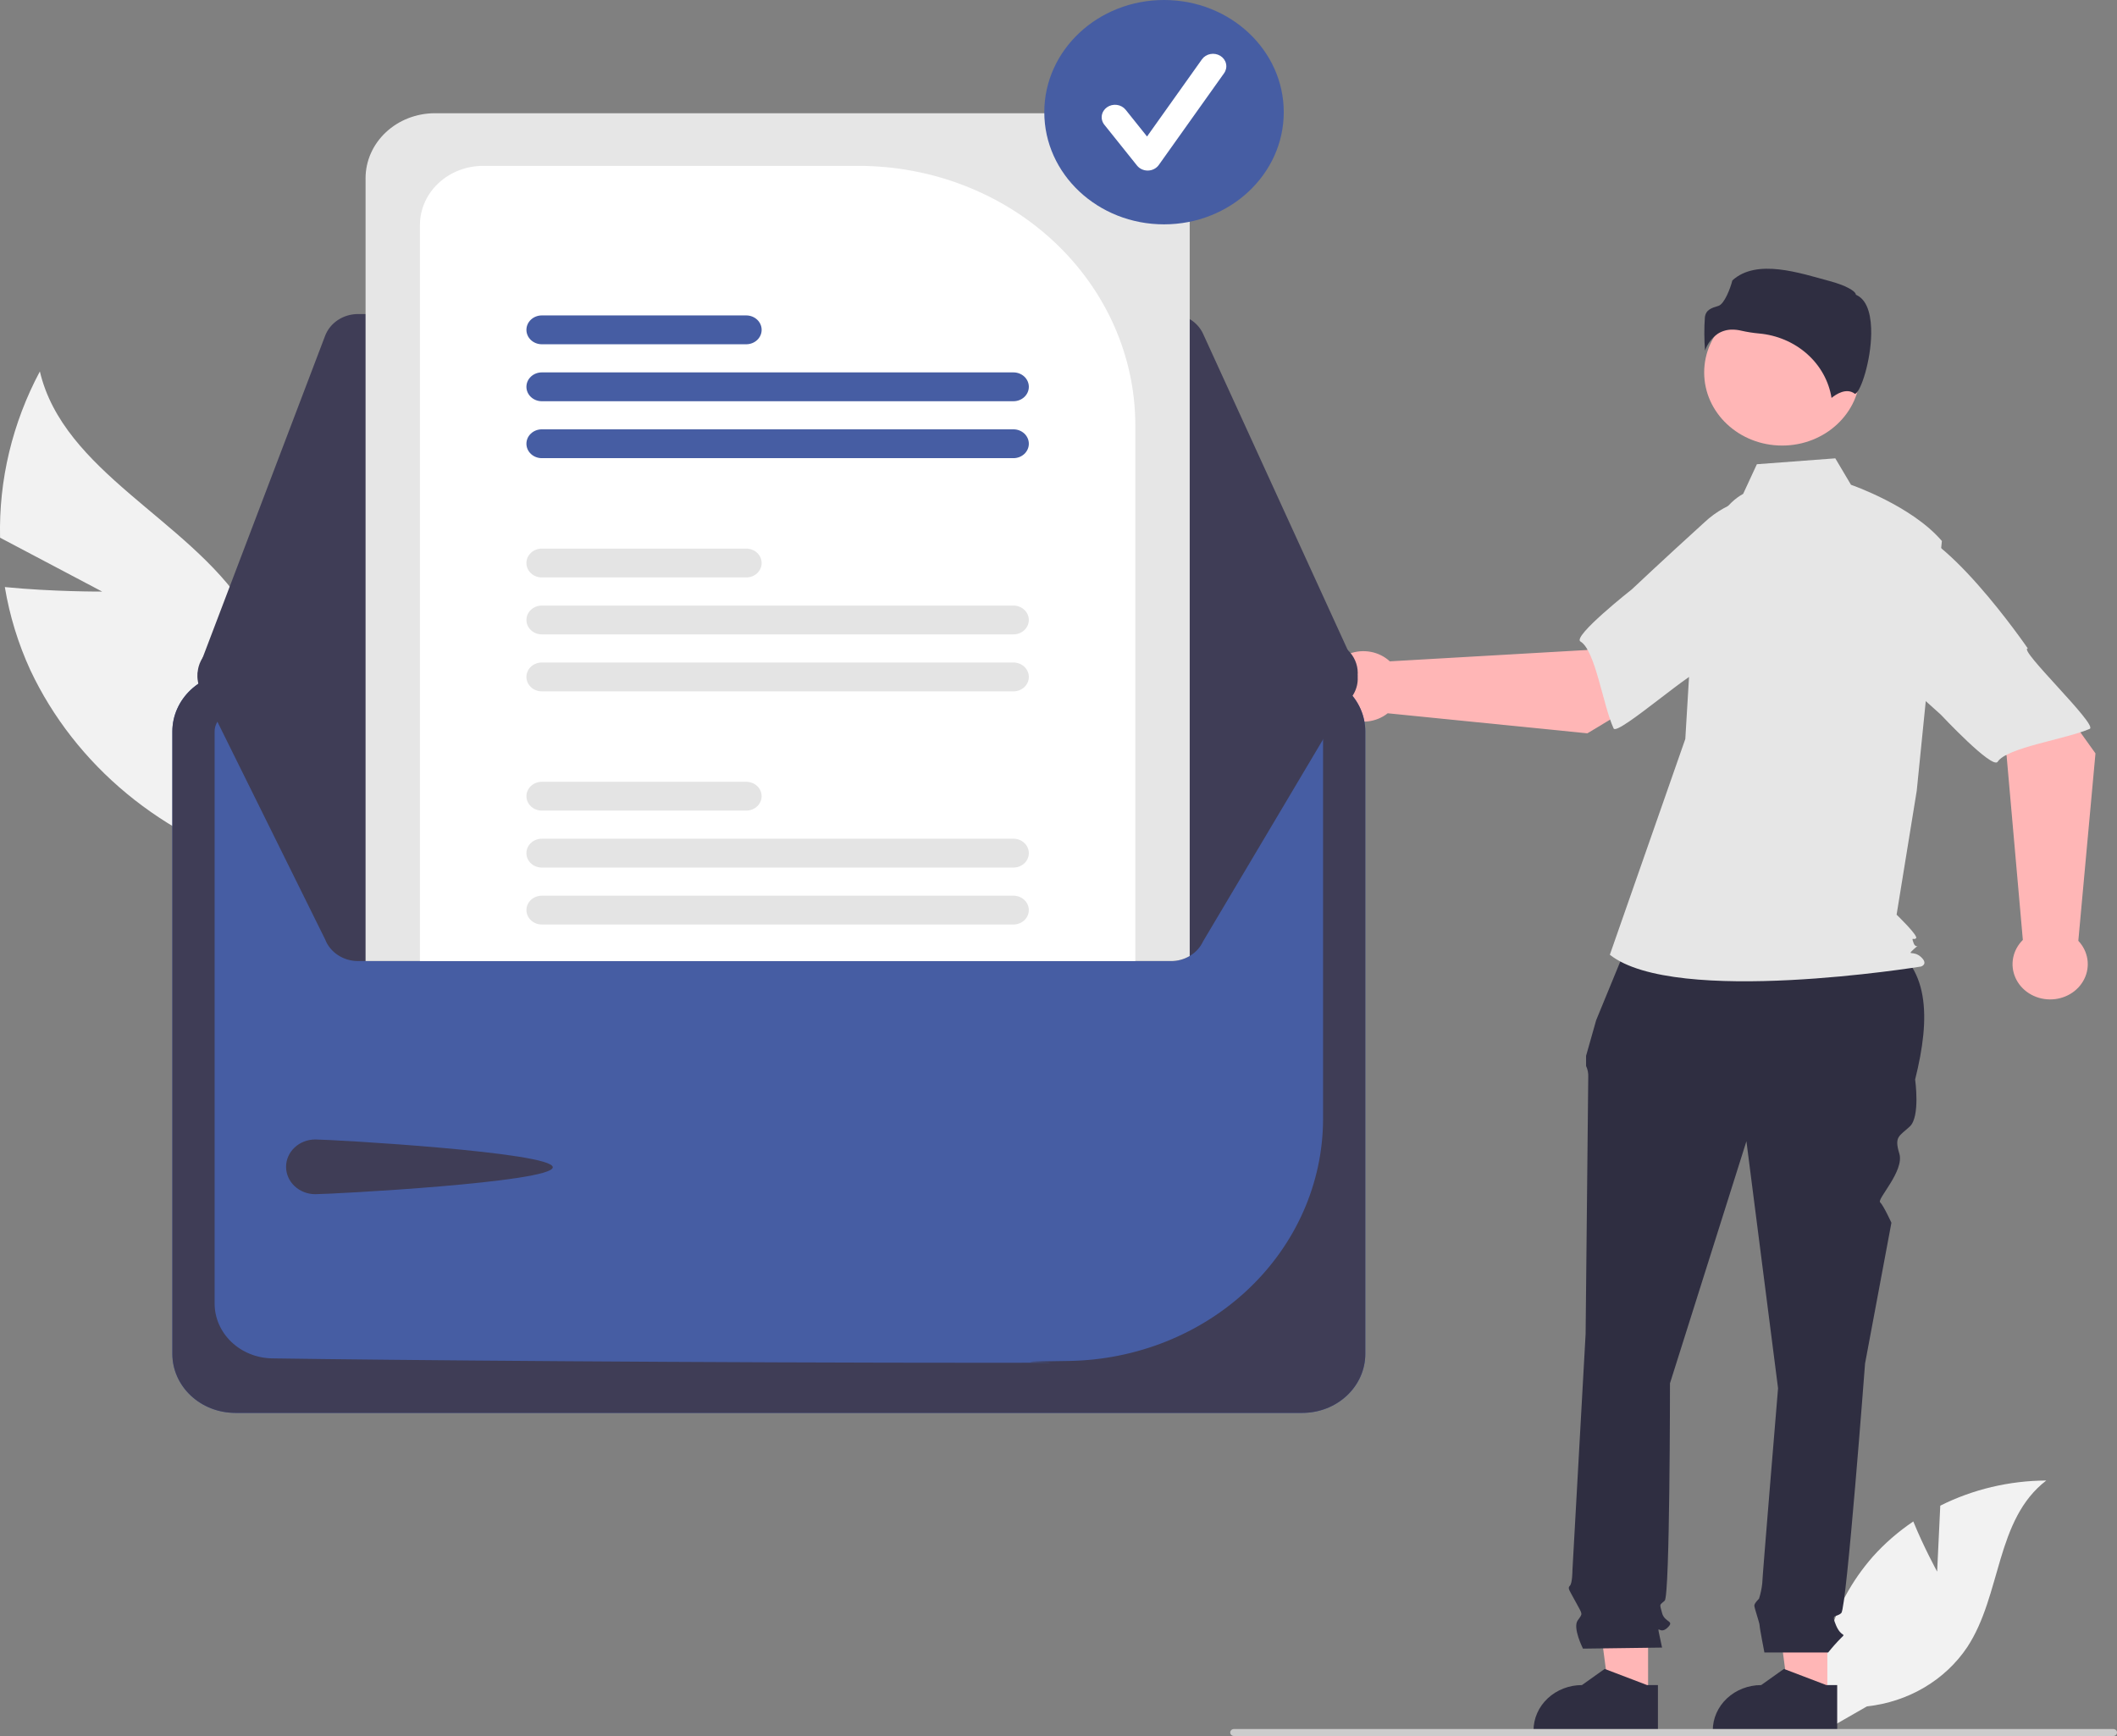 <svg width="250" height="205" viewBox="0 0 250 205" fill="none" xmlns="http://www.w3.org/2000/svg">
<rect x="0" y="0" width="250" height="205" fill="#808080" stroke="none"/>
<g clip-path="url(#clip0_1146_1567)">
<path d="M12.064 69.858L0.009 63.496C-0.153 56.691 1.46 49.95 4.708 43.861C7.488 55.679 22.113 61.302 28.862 71.621C30.94 74.855 32.215 78.485 32.593 82.243C32.97 86.001 32.44 89.791 31.042 93.331L31.834 102.494C25.604 100.746 19.853 97.753 14.976 93.721C10.1 89.69 6.214 84.716 3.586 79.141C2.145 76.001 1.132 72.703 0.571 69.325C6.192 69.885 12.064 69.858 12.064 69.858Z" fill="#F2F2F2"/>
<path d="M228.76 185.587L229.13 177.8C232.983 175.87 237.281 174.851 241.65 174.83C235.637 179.437 236.389 188.316 232.312 194.51C231.024 196.433 229.292 198.06 227.242 199.27C225.193 200.48 222.879 201.242 220.472 201.501L215.44 204.387C214.749 200.781 214.901 197.077 215.886 193.531C216.87 189.985 218.664 186.68 221.142 183.846C222.55 182.269 224.163 180.864 225.945 179.665C227.15 182.642 228.76 185.587 228.76 185.587Z" fill="#F2F2F2"/>
<path d="M215.795 200.38L211.238 200.38L209.07 183.913L215.795 183.913L215.795 200.38Z" fill="#FFB6B6"/>
<path d="M216.957 204.518L202.265 204.518V204.344C202.265 202.923 202.867 201.56 203.94 200.555C205.012 199.551 206.467 198.986 207.983 198.986L210.667 197.078L215.674 198.986L216.957 198.986L216.957 204.518Z" fill="#2F2E41"/>
<path d="M194.625 200.38L190.069 200.38L187.901 183.913L194.627 183.913L194.625 200.38Z" fill="#FFB6B6"/>
<path d="M195.788 204.518L181.096 204.518V204.344C181.096 202.923 181.698 201.56 182.771 200.555C183.843 199.551 185.298 198.986 186.814 198.986L189.498 197.078L194.506 198.986L195.788 198.986L195.788 204.518Z" fill="#2F2E41"/>
<path d="M192.654 110.355L222.291 111.05C227.92 113.914 228.006 120.114 226.161 127.475C226.161 127.475 226.784 131.85 225.539 133.016C224.294 134.183 223.671 134.183 224.294 136.225C224.916 138.267 221.627 141.601 222.026 141.976C222.426 142.35 223.36 144.392 223.36 144.392L220.247 161.017C220.247 161.017 218.067 189.892 217.445 190.476C216.822 191.059 216.2 190.476 216.822 191.934C217.445 193.393 218.067 192.809 217.445 193.393C216.893 193.95 216.374 194.534 215.888 195.143H208.362C208.362 195.143 207.794 192.226 207.794 191.934C207.794 191.643 207.172 189.892 207.172 189.601C207.172 189.309 207.722 188.794 207.722 188.794C207.912 188.201 208.041 187.592 208.106 186.976C208.106 186.392 209.973 163.934 209.973 163.934L206.238 134.766L197.21 163.35C197.21 163.35 197.21 188.434 196.587 189.017C195.965 189.601 195.965 189.309 196.276 190.476C196.587 191.643 197.833 191.351 196.899 192.226C195.965 193.101 195.653 191.643 195.965 193.101L196.276 194.559L186.937 194.684C186.937 194.684 185.692 192.226 186.314 191.351C186.937 190.476 186.9 190.715 186.14 189.283C185.38 187.851 185.069 187.559 185.38 187.267C185.692 186.976 185.692 185.424 185.692 185.424L187.248 157.517C187.248 157.517 187.559 128.058 187.559 127.183C187.583 126.733 187.494 126.284 187.301 125.871V124.683L188.493 120.475L192.654 110.355Z" fill="#2F2E41"/>
<path d="M210.458 52.615C215.543 52.615 219.666 48.752 219.666 43.987C219.666 39.222 215.543 35.36 210.458 35.36C205.372 35.36 201.249 39.222 201.249 43.987C201.249 48.752 205.372 52.615 210.458 52.615Z" fill="#FFB6B6"/>
<path d="M205.853 58.318C203.869 59.423 202.682 61.453 202.001 63.519C200.74 67.344 199.981 71.299 199.74 75.296L199.021 87.263L190.109 112.743C197.833 118.866 226.863 114.134 226.863 114.134C226.863 114.134 227.755 113.856 226.863 113.021C225.972 112.186 225.105 112.926 225.996 112.091C226.887 111.256 226.273 112.186 225.976 111.351C225.679 110.516 225.976 111.073 226.273 110.795C226.57 110.516 223.973 108.011 223.973 108.011L226.35 93.385L229.32 63.884C225.755 59.709 218.587 57.248 218.587 57.248L216.734 54.124L207.472 54.819L205.853 58.318Z" fill="#E6E6E6"/>
<path d="M204.59 38.924C204.947 38.926 205.301 38.97 205.646 39.054C206.326 39.207 207.017 39.315 207.713 39.379C209.845 39.566 211.848 40.418 213.403 41.798C214.957 43.178 215.973 45.005 216.289 46.99C216.824 46.553 218.042 45.748 219.04 46.496C219.055 46.508 219.064 46.514 219.099 46.498C219.761 46.204 220.938 42.578 220.974 39.385C220.992 37.691 220.708 35.527 219.245 34.842L219.168 34.805L219.148 34.727C219.05 34.346 217.958 33.695 216.061 33.189C212.612 32.268 207.472 30.476 204.577 33.114C204.358 34.003 203.645 35.907 202.925 36.123C202.128 36.361 201.439 36.568 201.331 37.484C201.24 38.788 201.247 40.096 201.351 41.399C201.621 40.602 202.151 39.904 202.867 39.404C203.376 39.083 203.977 38.915 204.59 38.924Z" fill="#2F2E41"/>
<path d="M187.451 86.596L202.493 77.57L194.917 68.134L187.435 76.756L164.126 78.096C163.513 77.528 162.737 77.14 161.892 76.978C161.047 76.816 160.171 76.888 159.369 77.185C158.567 77.483 157.875 77.992 157.377 78.651C156.879 79.31 156.596 80.091 156.564 80.898C156.531 81.705 156.75 82.504 157.193 83.196C157.636 83.889 158.285 84.446 159.06 84.799C159.836 85.152 160.704 85.287 161.559 85.185C162.415 85.084 163.22 84.752 163.877 84.229L187.451 86.596Z" fill="#FFB6B6"/>
<path d="M216.453 64.972C217.326 69.922 200.84 79.375 200.84 79.375C200.839 78.213 190.999 86.985 190.555 86.022C189.293 83.283 188.405 76.796 186.641 75.757C185.633 75.164 192.717 69.586 192.717 69.586C192.717 69.586 196.425 66.086 201.291 61.671C202.642 60.399 204.315 59.468 206.153 58.964C207.992 58.461 209.936 58.401 211.806 58.791C211.806 58.791 215.58 60.022 216.453 64.972Z" fill="#E6E6E6"/>
<path d="M247.458 88.966L237.508 75.066L227.6 82.363L236.958 89.188L238.881 110.994C238.288 111.581 237.89 112.316 237.736 113.111C237.581 113.905 237.677 114.725 238.011 115.469C238.344 116.214 238.902 116.852 239.616 117.304C240.33 117.757 241.17 118.005 242.031 118.019C242.893 118.032 243.741 117.81 244.471 117.381C245.201 116.951 245.781 116.331 246.141 115.597C246.502 114.864 246.627 114.047 246.501 113.248C246.375 112.449 246.003 111.702 245.432 111.097L247.458 88.966Z" fill="#FFB6B6"/>
<path d="M223.77 62.255C229.033 61.333 239.47 76.576 239.47 76.576C238.23 76.601 247.798 85.632 246.779 86.069C243.884 87.309 236.98 88.278 235.91 89.952C235.298 90.91 229.195 84.392 229.195 84.392C229.195 84.392 225.382 80.993 220.568 76.528C219.182 75.289 218.153 73.742 217.577 72.031C217 70.319 216.896 68.499 217.272 66.739C217.272 66.739 218.506 63.178 223.77 62.255Z" fill="#E6E6E6"/>
<path d="M250 204.587C250 204.641 249.989 204.695 249.967 204.745C249.945 204.795 249.912 204.841 249.871 204.879C249.83 204.918 249.782 204.948 249.728 204.969C249.675 204.99 249.617 205 249.559 205H145.72C145.603 205 145.491 204.956 145.408 204.879C145.326 204.802 145.279 204.696 145.279 204.587C145.279 204.477 145.326 204.372 145.408 204.295C145.491 204.217 145.603 204.174 145.72 204.174H249.559C249.617 204.174 249.675 204.184 249.728 204.205C249.782 204.226 249.83 204.256 249.871 204.294C249.912 204.333 249.945 204.378 249.967 204.429C249.989 204.479 250 204.533 250 204.587Z" fill="#CCCCCC"/>
<path d="M153.805 79.415H27.782C25.813 79.417 23.925 80.151 22.533 81.455C21.141 82.76 20.358 84.528 20.355 86.373V159.886C20.358 161.731 21.141 163.499 22.533 164.804C23.925 166.108 25.813 166.842 27.782 166.844H153.805C155.774 166.842 157.661 166.108 159.053 164.804C160.446 163.499 161.229 161.731 161.231 159.886V86.373C161.229 84.528 160.446 82.76 159.053 81.455C157.661 80.151 155.774 79.417 153.805 79.415Z" fill="#465DA3"/>
<path d="M153.805 79.415H27.782C25.813 79.417 23.925 80.151 22.533 81.455C21.141 82.76 20.358 84.528 20.355 86.373V159.886C20.358 161.731 21.141 163.499 22.533 164.804C23.925 166.108 25.813 166.842 27.782 166.844H153.805C155.774 166.842 157.661 166.108 159.053 164.804C160.446 163.499 161.229 161.731 161.231 159.886V86.373C161.229 84.528 160.446 82.76 159.053 81.455C157.661 80.151 155.774 79.417 153.805 79.415ZM156.242 132.22C156.212 139.704 153.052 146.879 147.441 152.206C141.83 157.532 134.214 160.586 126.227 160.712C113.44 160.868 133.302 160.929 117.88 160.929C82.614 160.929 45.841 160.613 32.12 160.408C30.315 160.373 28.596 159.679 27.33 158.472C26.064 157.266 25.352 155.644 25.345 153.953V86.379C25.345 85.773 25.602 85.192 26.059 84.763C26.515 84.334 27.135 84.092 27.781 84.09H153.8C154.446 84.091 155.066 84.331 155.524 84.759C155.981 85.187 156.239 85.767 156.242 86.372V132.22Z" fill="#3F3D56"/>
<path d="M138.292 37.084H42.275C41.426 37.085 40.597 37.332 39.903 37.791C39.209 38.249 38.683 38.898 38.396 39.647L23.567 78.627C23.346 79.209 23.277 79.832 23.366 80.444C23.455 81.056 23.7 81.639 24.079 82.144C24.459 82.649 24.962 83.061 25.547 83.346C26.132 83.631 26.781 83.78 27.441 83.781L156.214 83.995H156.22C156.901 83.995 157.572 83.837 158.172 83.534C158.772 83.231 159.283 82.794 159.658 82.26C160.033 81.728 160.261 81.115 160.322 80.48C160.382 79.844 160.273 79.203 160.005 78.617L142.077 39.423C141.76 38.728 141.232 38.136 140.559 37.721C139.886 37.305 139.098 37.083 138.292 37.084Z" fill="#3F3D56"/>
<path d="M160.339 79.463C160.338 79.986 160.225 80.503 160.005 80.983L142.078 111.154C141.759 111.847 141.23 112.437 140.558 112.852C139.885 113.267 139.097 113.489 138.292 113.49H42.277C41.427 113.489 40.599 113.243 39.904 112.784C39.209 112.326 38.682 111.678 38.395 110.928L23.568 80.973C23.387 80.496 23.307 79.99 23.334 79.484C23.361 78.978 23.495 78.481 23.727 78.024C23.959 77.566 24.285 77.156 24.686 76.816C25.087 76.476 25.556 76.214 26.065 76.044C26.506 75.895 26.971 75.819 27.44 75.819L43.17 75.791L49.59 75.78L134.072 75.641L140.496 75.631L156.215 75.603H156.219C157.312 75.603 158.359 76.01 159.132 76.734C159.904 77.458 160.338 78.439 160.339 79.463Z" fill="#3F3D56"/>
<path d="M37.23 134.558C39.134 134.558 65.279 136.055 65.279 137.839C65.279 139.623 39.134 141.018 37.23 141.018C36.315 141.018 35.438 140.678 34.792 140.072C34.145 139.466 33.782 138.645 33.782 137.788C33.782 136.931 34.145 136.11 34.792 135.504C35.438 134.898 36.315 134.558 37.23 134.558Z" fill="#3F3D56"/>
<path d="M132.312 13.371H51.354C49.184 13.373 47.104 14.182 45.57 15.619C44.035 17.056 43.172 19.005 43.17 21.038V113.49H138.292C139.073 113.492 139.838 113.284 140.496 112.889V21.038C140.494 19.005 139.631 17.056 138.096 15.619C136.562 14.182 134.482 13.373 132.312 13.371Z" fill="#E6E6E6"/>
<path d="M101.411 19.587H57.044C55.068 19.589 53.174 20.325 51.776 21.634C50.379 22.942 49.593 24.716 49.59 26.568V113.49H134.072V50.188C134.062 42.075 130.618 34.297 124.495 28.56C118.372 22.824 110.07 19.597 101.411 19.587Z" fill="white"/>
<path d="M119.68 105.77H63.983C63.502 105.77 63.04 105.949 62.7 106.268C62.359 106.587 62.168 107.02 62.168 107.471C62.168 107.922 62.359 108.355 62.7 108.674C63.04 108.993 63.502 109.172 63.983 109.172H119.68C120.161 109.172 120.623 108.993 120.963 108.674C121.304 108.355 121.495 107.922 121.495 107.471C121.495 107.02 121.304 106.587 120.963 106.268C120.623 105.949 120.161 105.77 119.68 105.77Z" fill="#E4E4E4"/>
<path d="M119.68 99.043H63.983C63.501 99.043 63.039 99.223 62.698 99.542C62.358 99.861 62.166 100.294 62.166 100.746C62.166 101.197 62.358 101.63 62.698 101.95C63.039 102.269 63.501 102.448 63.983 102.448H119.68C120.162 102.448 120.624 102.269 120.965 101.95C121.305 101.63 121.497 101.197 121.497 100.746C121.497 100.294 121.305 99.861 120.965 99.542C120.624 99.223 120.162 99.043 119.68 99.043Z" fill="#E4E4E4"/>
<path d="M88.127 92.32H63.983C63.502 92.32 63.04 92.499 62.7 92.818C62.359 93.137 62.168 93.57 62.168 94.021C62.168 94.472 62.359 94.904 62.7 95.223C63.04 95.542 63.502 95.722 63.983 95.722H88.127C88.608 95.722 89.07 95.542 89.41 95.223C89.751 94.904 89.942 94.472 89.942 94.021C89.942 93.57 89.751 93.137 89.41 92.818C89.07 92.499 88.608 92.32 88.127 92.32Z" fill="#E4E4E4"/>
<path d="M119.68 78.234H63.983C63.501 78.234 63.039 78.414 62.698 78.733C62.358 79.052 62.166 79.485 62.166 79.937C62.166 80.388 62.358 80.821 62.698 81.141C63.039 81.46 63.501 81.639 63.983 81.639H119.68C120.162 81.639 120.624 81.46 120.965 81.141C121.305 80.821 121.497 80.388 121.497 79.937C121.497 79.485 121.305 79.052 120.965 78.733C120.624 78.414 120.162 78.234 119.68 78.234Z" fill="#E4E4E4"/>
<path d="M119.68 71.511H63.983C63.502 71.511 63.04 71.69 62.7 72.009C62.359 72.328 62.168 72.761 62.168 73.212C62.168 73.663 62.359 74.095 62.7 74.414C63.04 74.733 63.502 74.912 63.983 74.912H119.68C120.161 74.912 120.623 74.733 120.963 74.414C121.304 74.095 121.495 73.663 121.495 73.212C121.495 72.761 121.304 72.328 120.963 72.009C120.623 71.69 120.161 71.511 119.68 71.511Z" fill="#E4E4E4"/>
<path d="M88.127 64.784H63.983C63.501 64.784 63.039 64.963 62.698 65.283C62.358 65.602 62.166 66.035 62.166 66.487C62.166 66.938 62.358 67.371 62.698 67.69C63.039 68.01 63.501 68.189 63.983 68.189H88.127C88.609 68.189 89.071 68.01 89.412 67.69C89.752 67.371 89.944 66.938 89.944 66.487C89.944 66.035 89.752 65.602 89.412 65.283C89.071 64.963 88.609 64.784 88.127 64.784Z" fill="#E4E4E4"/>
<path d="M119.68 50.698H63.983C63.501 50.698 63.039 50.878 62.698 51.197C62.358 51.516 62.166 51.949 62.166 52.401C62.166 52.852 62.358 53.285 62.698 53.605C63.039 53.924 63.501 54.103 63.983 54.103H119.68C120.162 54.103 120.624 53.924 120.965 53.605C121.305 53.285 121.497 52.852 121.497 52.401C121.497 51.949 121.305 51.516 120.965 51.197C120.624 50.878 120.162 50.698 119.68 50.698Z" fill="#465DA3"/>
<path d="M119.68 43.975H63.983C63.501 43.975 63.039 44.154 62.698 44.474C62.358 44.793 62.166 45.226 62.166 45.678C62.166 46.129 62.358 46.562 62.698 46.881C63.039 47.201 63.501 47.38 63.983 47.38H119.68C120.162 47.38 120.624 47.201 120.965 46.881C121.305 46.562 121.497 46.129 121.497 45.678C121.497 45.226 121.305 44.793 120.965 44.474C120.624 44.154 120.162 43.975 119.68 43.975Z" fill="#465DA3"/>
<path d="M88.127 37.248H63.983C63.501 37.248 63.039 37.427 62.698 37.747C62.358 38.066 62.166 38.499 62.166 38.951C62.166 39.402 62.358 39.835 62.698 40.154C63.039 40.474 63.501 40.653 63.983 40.653H88.127C88.609 40.653 89.071 40.474 89.412 40.154C89.752 39.835 89.944 39.402 89.944 38.951C89.944 38.499 89.752 38.066 89.412 37.747C89.071 37.427 88.609 37.248 88.127 37.248Z" fill="#465DA3"/>
<path d="M137.461 26.493C145.27 26.493 151.6 20.562 151.6 13.246C151.6 5.931 145.27 0 137.461 0C129.653 0 123.323 5.931 123.323 13.246C123.323 20.562 129.653 26.493 137.461 26.493Z" fill="#465DA3"/>
<path d="M135.532 20.141C135.288 20.141 135.047 20.087 134.829 19.985C134.61 19.883 134.42 19.734 134.274 19.551L130.417 14.733C130.292 14.578 130.201 14.402 130.15 14.214C130.098 14.026 130.086 13.831 130.115 13.639C130.144 13.447 130.213 13.262 130.319 13.095C130.424 12.929 130.563 12.783 130.729 12.666C130.894 12.55 131.083 12.466 131.283 12.418C131.484 12.37 131.692 12.359 131.897 12.387C132.102 12.415 132.299 12.48 132.476 12.579C132.654 12.678 132.809 12.809 132.933 12.964L135.456 16.117L141.938 7.008C142.169 6.683 142.529 6.457 142.938 6.381C143.347 6.304 143.772 6.383 144.119 6.6C144.466 6.816 144.707 7.153 144.788 7.537C144.87 7.92 144.786 8.318 144.555 8.643L136.841 19.485C136.701 19.681 136.513 19.843 136.293 19.956C136.073 20.071 135.827 20.134 135.576 20.14C135.561 20.14 135.546 20.141 135.532 20.141Z" fill="white"/>
</g>
<defs>
<clipPath id="clip0_1146_1567">
<rect width="250" height="205" fill="white"/>
</clipPath>
</defs>
</svg>
